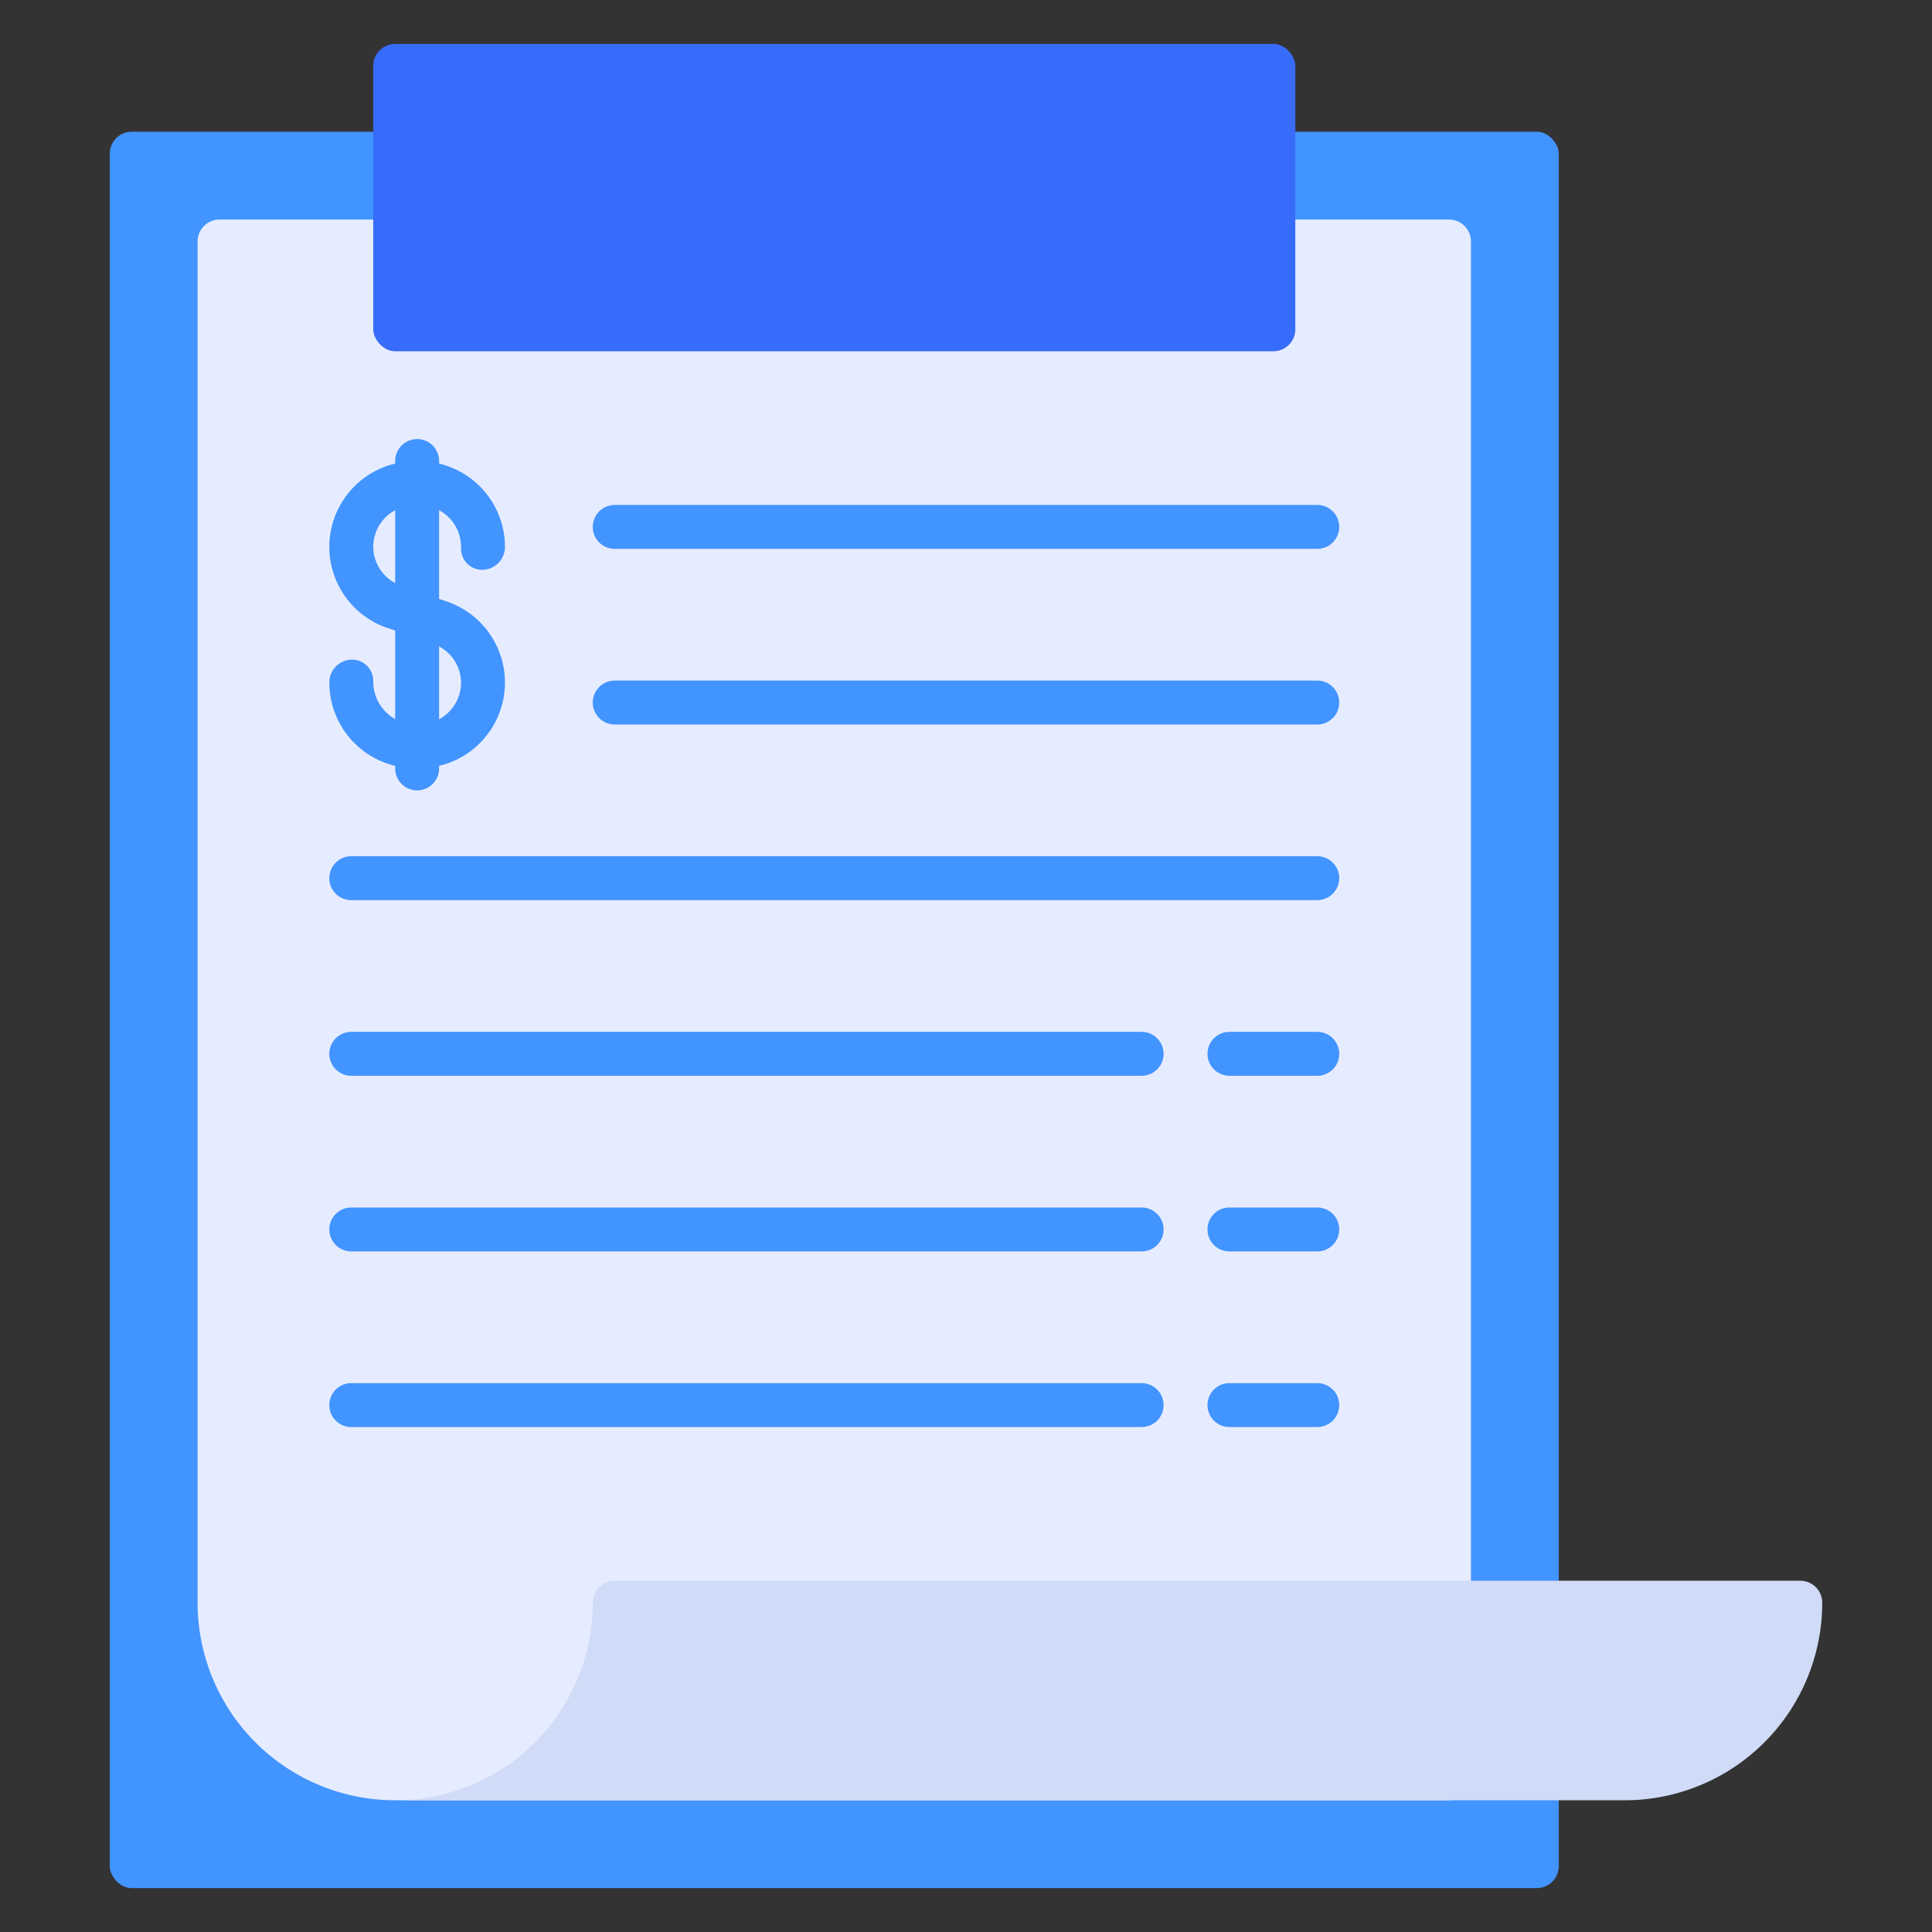 <svg height="512" viewBox="0 0 88 88" width="512" xmlns="http://www.w3.org/2000/svg"><rect x="0" y="0" width="88" height="88" fill="#333333" stroke="none"/><g id="Price_List" data-name="Price List"><rect fill="#4294ff" height="80" rx="1" width="66" x="5" y="6"/><path d="m66 10h-56a1 1 0 0 0 -1 1v62a9 9 0 0 0 9 9h48a1 1 0 0 0 1-1v-70a1 1 0 0 0 -1-1z" fill="#e6ecff"/><rect fill="#376cfb" height="14" rx="1" width="42" x="17" y="2"/><g fill="#4294ff"><path d="m17 31a.961.961 0 0 0 -1-.953 1.042 1.042 0 0 0 -1 1.048 3.905 3.905 0 0 0 3 3.789v.117a1 1 0 0 0 2 0v-.117a3.899 3.899 0 0 0 .33-7.494l-.33-.11v-4.04a1.899 1.899 0 0 1 1 1.666v.094a.961.961 0 0 0 1 .953 1.042 1.042 0 0 0 1-1.048 3.905 3.905 0 0 0 -3-3.789v-.117a1 1 0 0 0 -2 0v.117a3.899 3.899 0 0 0 -.33 7.494l.33.11v4.037a1.976 1.976 0 0 1 -1-1.757zm4 .095a1.899 1.899 0 0 1 -1 1.666v-3.317a1.886 1.886 0 0 1 1 1.651zm-4-6.189a1.899 1.899 0 0 1 1-1.666v3.317a1.886 1.886 0 0 1 -1-1.651z"/><path d="m28 25h32a1 1 0 0 0 0-2h-32a1 1 0 0 0 0 2z"/><path d="m60 31h-32a1 1 0 0 0 0 2h32a1 1 0 0 0 0-2z"/><path d="m60 39h-44a1 1 0 0 0 0 2h44a1 1 0 0 0 0-2z"/><path d="m52 47h-36a1 1 0 0 0 0 2h36a1 1 0 0 0 0-2z"/><path d="m52 55h-36a1 1 0 0 0 0 2h36a1 1 0 0 0 0-2z"/><path d="m52 63h-36a1 1 0 0 0 0 2h36a1 1 0 0 0 0-2z"/><path d="m60 47h-4a1 1 0 0 0 0 2h4a1 1 0 0 0 0-2z"/><path d="m60 55h-4a1 1 0 0 0 0 2h4a1 1 0 0 0 0-2z"/><path d="m60 63h-4a1 1 0 0 0 0 2h4a1 1 0 0 0 0-2z"/></g><path d="m82 72h-54a1 1 0 0 0 -1 1 9 9 0 0 1 -9 9h56a9 9 0 0 0 9-9 1 1 0 0 0 -1-1z" fill="#d0dbf7"/></g></svg>